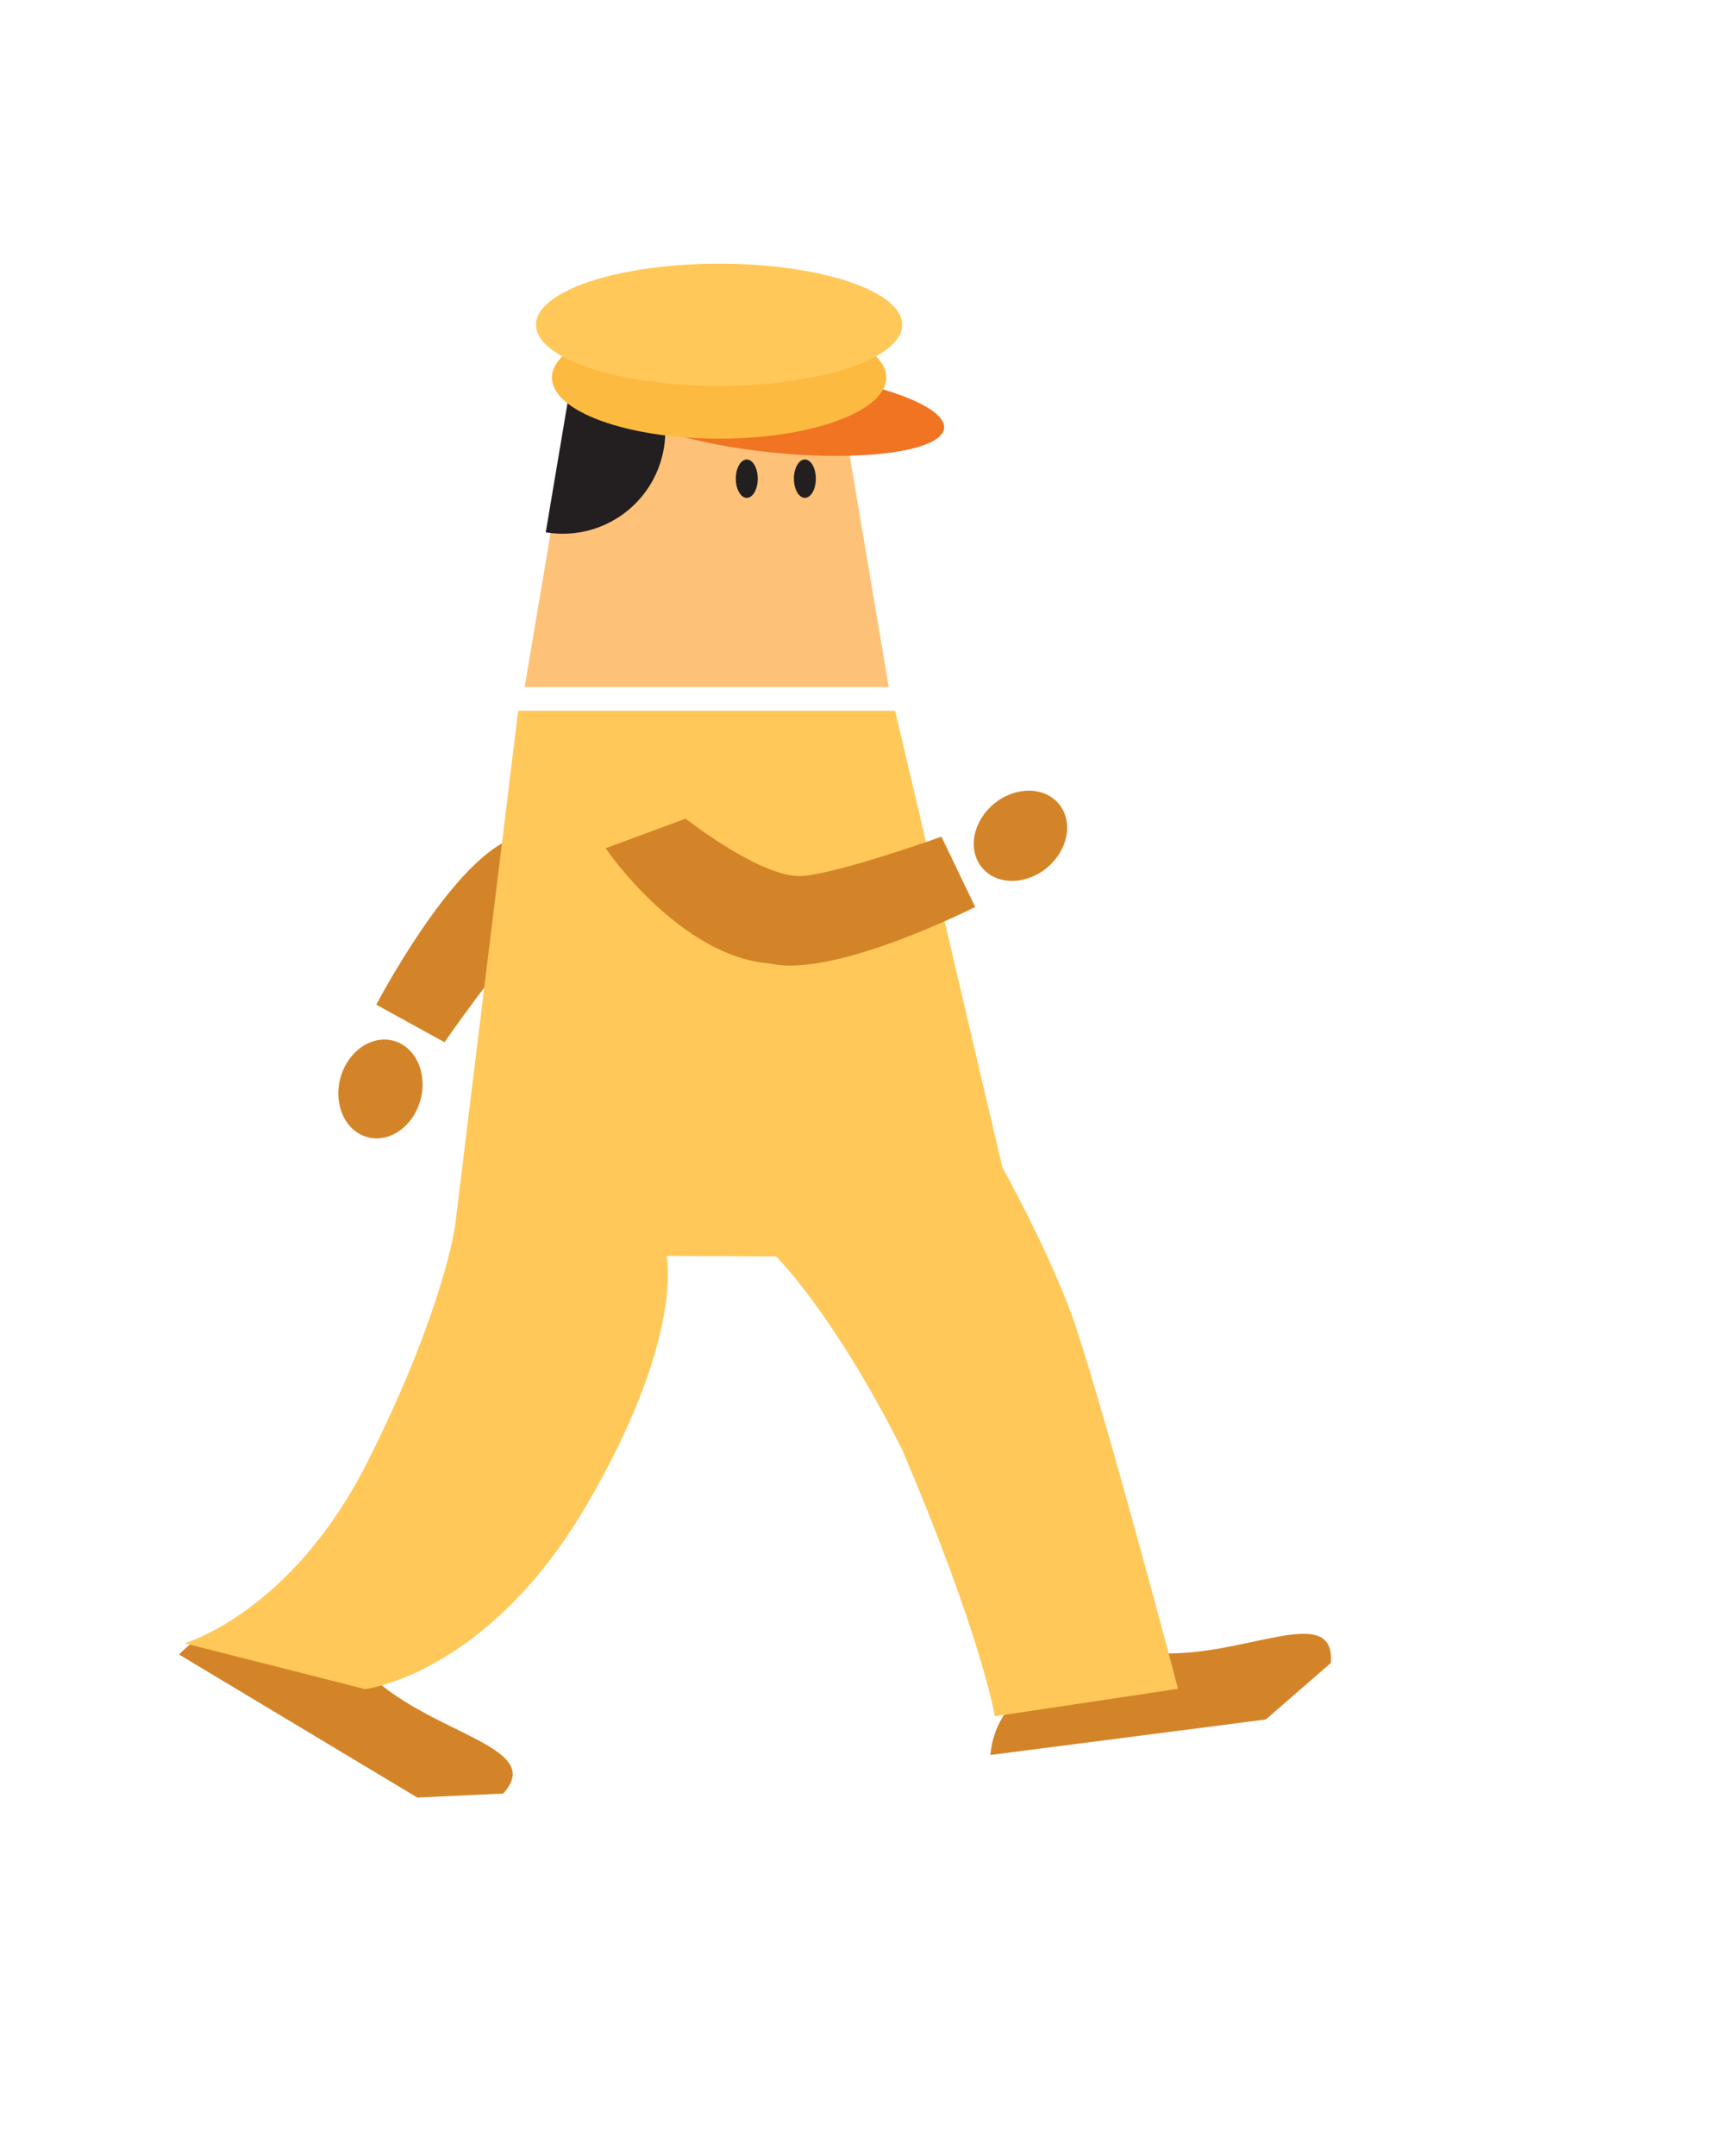 <svg id="sequence" xmlns="http://www.w3.org/2000/svg" viewBox="0 0 180.38 225.85"><defs><style>.cls-1{fill:#d48428;}.cls-2{fill:#fdc277;}.cls-3{fill:#231f20;}.cls-4{fill:#f07422;}.cls-5{fill:#fdba40;}.cls-6{fill:#ffc859;}</style></defs><title>P3W1</title><path class="cls-1" d="M74.52,87.73l-5,7.4s-10.41-.49-13.6,2.33-9.33,11.71-9.33,11.71l-7.15-3.93s7.66-14.67,14-17.3C61.59,83,74.52,87.73,74.52,87.73Z"/><ellipse class="cls-1" cx="39.88" cy="114.05" rx="5.23" ry="4.35" transform="translate(-80.61 123.09) rotate(-75.01)"/><ellipse class="cls-1" cx="106.95" cy="87.55" rx="5.23" ry="4.35" transform="translate(-31.26 88.02) rotate(-39.5)"/><path class="cls-1" d="M18.77,173.31c4.45-4.85,13.5-3.8,20.21,2.35S57.19,183,52.74,187.87l-9,.42Z"/><path class="cls-1" d="M103.81,183.83c.49-6.57,8.24-11.35,17.31-10.69s18.85-5.52,18.37,1.05l-6.82,5.92Z"/><polygon class="cls-2" points="93.15 71.97 54.99 71.97 60.25 40.76 87.88 40.76 93.15 71.97"/><ellipse class="cls-3" cx="78.27" cy="50.14" rx="1.15" ry="2.01"/><ellipse class="cls-3" cx="84.36" cy="50.14" rx="1.15" ry="2.01"/><path class="cls-3" d="M60.77,34.57A10.74,10.74,0,1,1,57.2,55.76"/><ellipse class="cls-4" cx="81.51" cy="43.11" rx="4.32" ry="17.52" transform="translate(30.52 119.94) rotate(-84.3)"/><ellipse class="cls-5" cx="75.37" cy="39.55" rx="17.52" ry="6.4"/><ellipse class="cls-6" cx="75.37" cy="34.02" rx="19.19" ry="6.4"/><path class="cls-6" d="M69.87,131.56s1.91,8.53-8.45,26.19-23.15,19.18-23.15,19.18l-18.93-4.8s11.25-3.21,19.21-19.06,9.14-24.62,9.14-24.62l6.62-54H93.82l11.24,47.83s5.33,9.57,7.74,16.83c3.32,10,10.81,38.19,10.66,37.79l-19.19,2.88s-1.28-8.12-9.72-27.95c-7.29-14.45-13.21-20.22-13.21-20.22Z"/><path class="cls-1" d="M63.47,88.85l8.39-3.1s8.19,6.45,12.41,6,14.4-4.11,14.4-4.11L102.21,95s-14.75,7.49-21.47,5.93C71.22,100.24,63.47,88.85,63.47,88.85Z"/></svg>